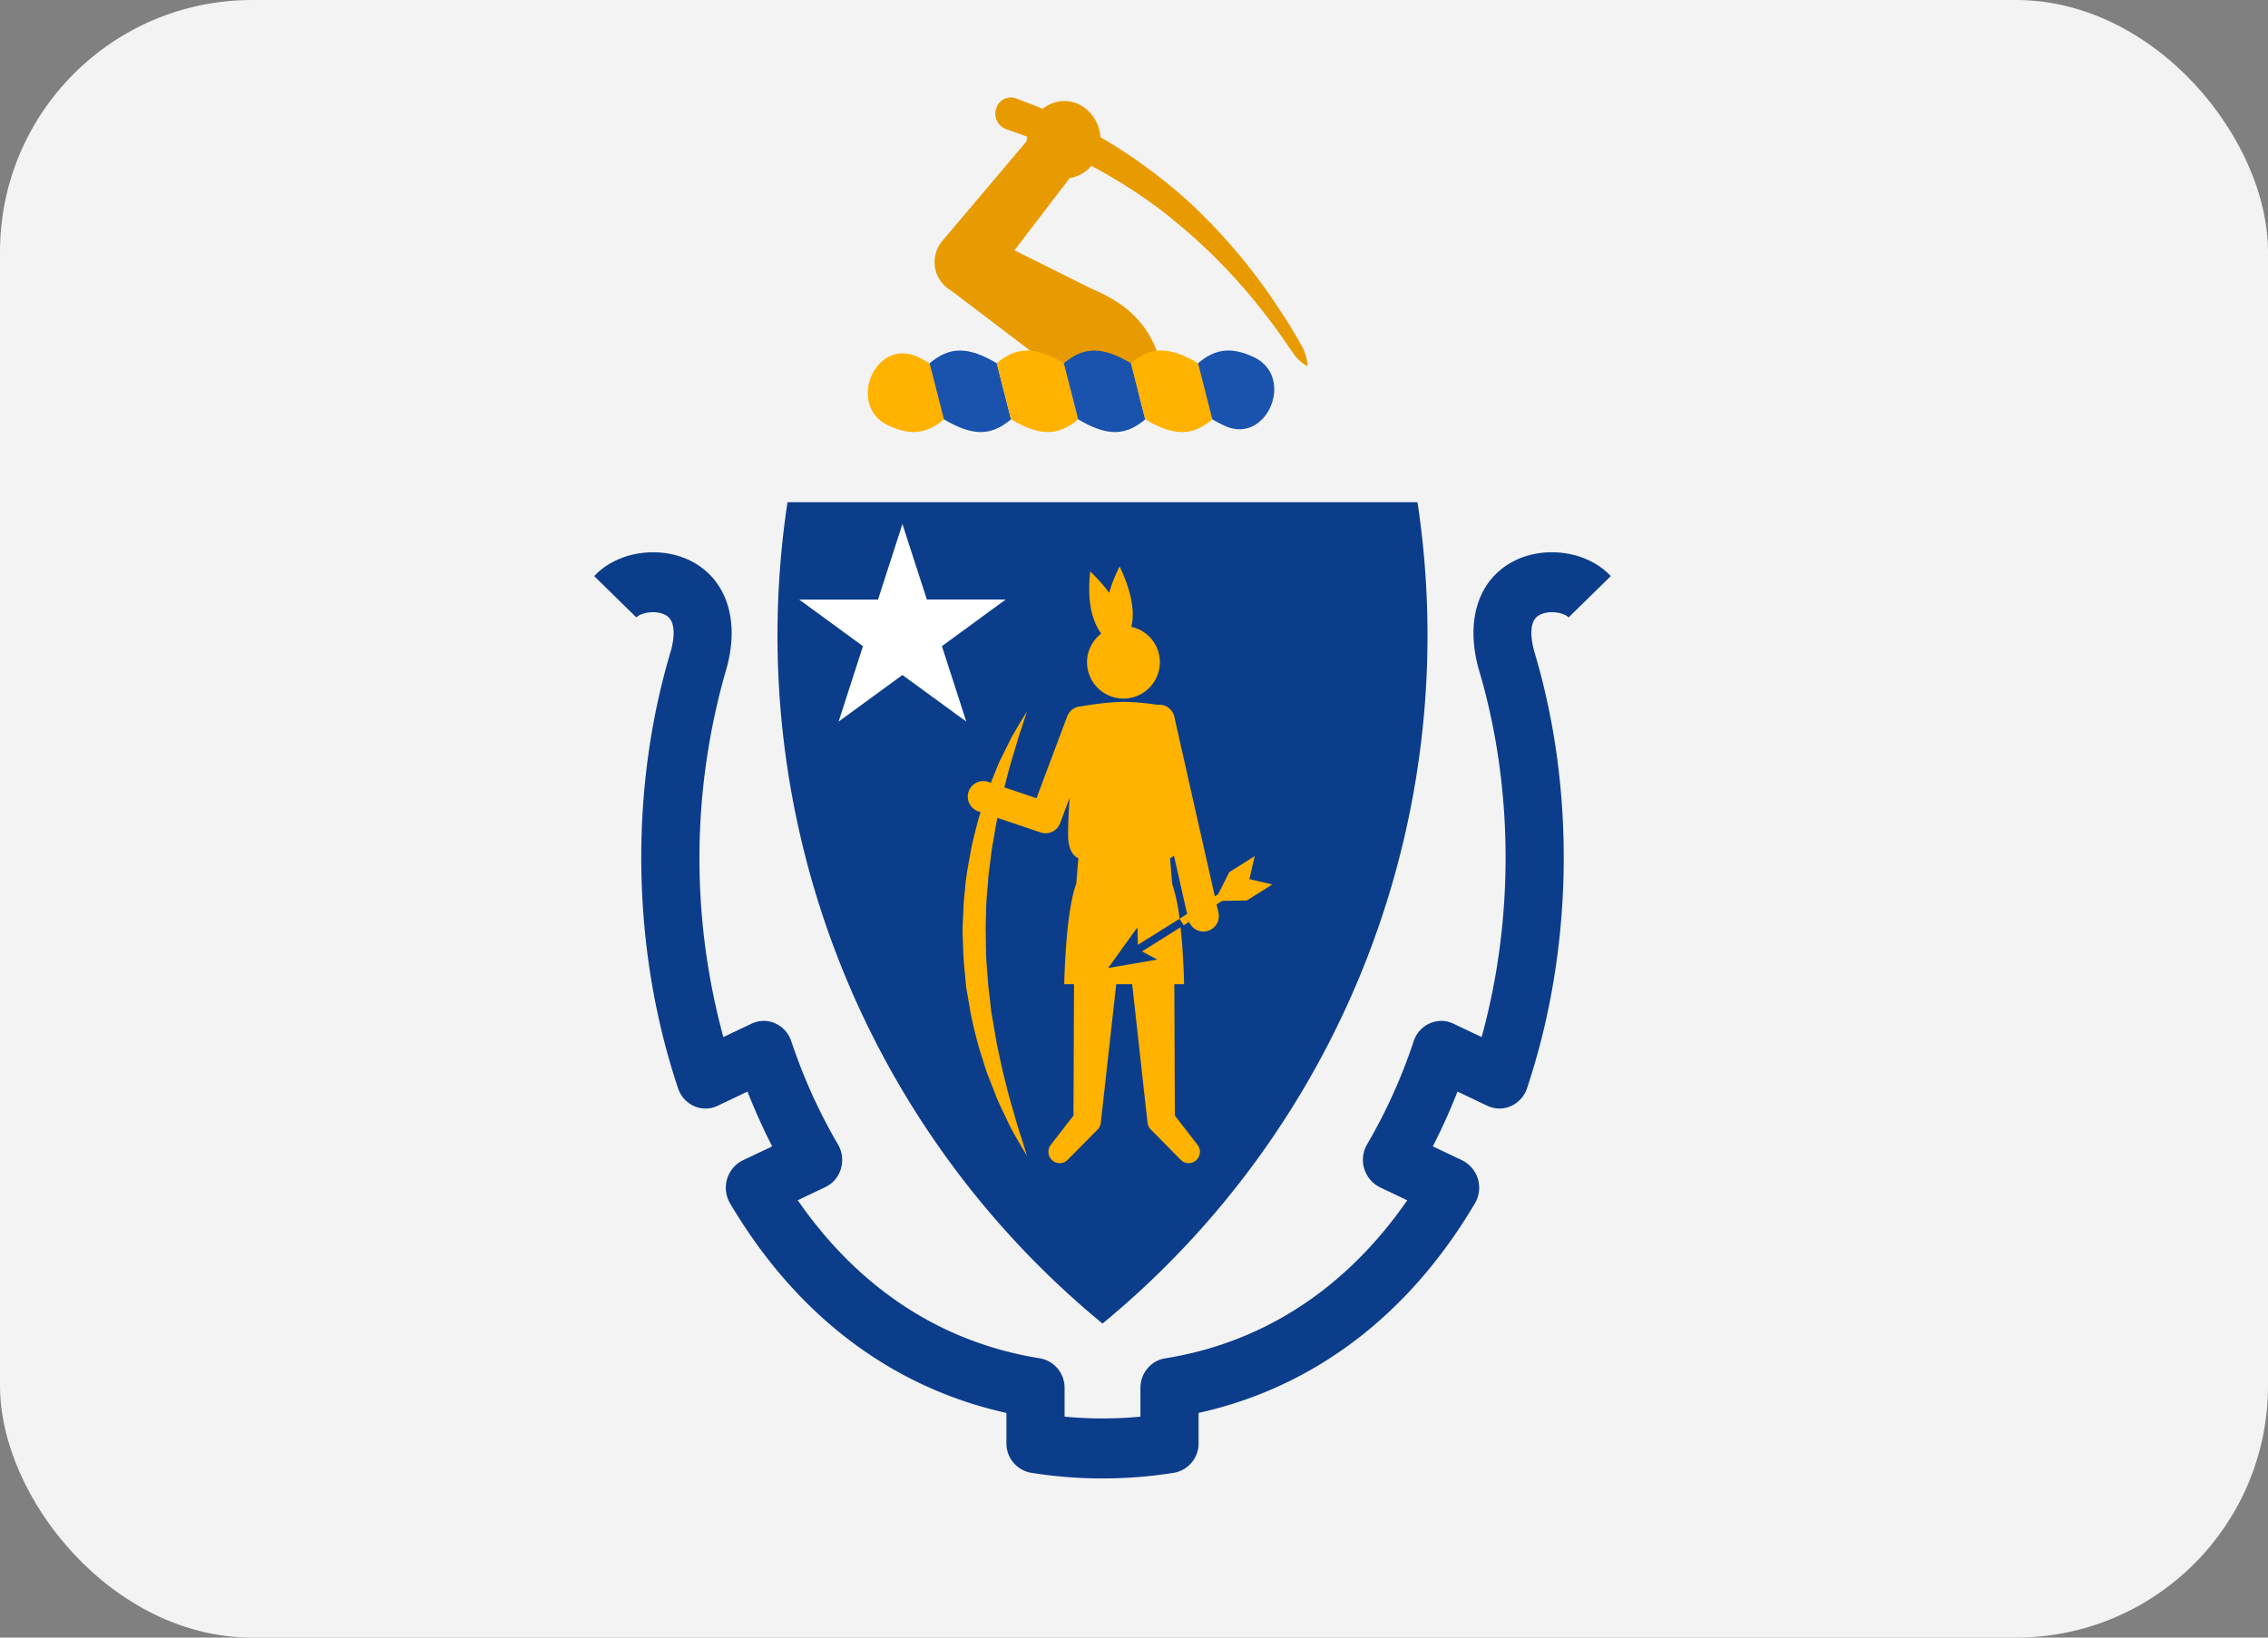 <svg width="36" height="26" viewBox="0 0 36 26" xmlns="http://www.w3.org/2000/svg" xmlns:xlink="http://www.w3.org/1999/xlink"><rect x="0" y="0" width="36" height="26" fill="#808080" stroke="none"/><title>US-MA</title><defs><rect id="a" width="36" height="26" rx="4"/></defs><g fill="none" fill-rule="evenodd"><mask id="b" fill="#fff"><use xlink:href="#a"/></mask><use fill="#F3F3F3" xlink:href="#a"/><g mask="url(#b)"><path d="M12.5 7.974a14.148 14.148 0 0 0 5 13.04 14.149 14.149 0 0 0 5-13.04h-10z" fill="#0B3D8B"/><path d="M17.5 23.473a7.13 7.13 0 0 1-1.134-.09.472.472 0 0 1-.391-.47v-.48c-1.826-.405-3.337-1.55-4.388-3.33a.487.487 0 0 1 .202-.68l.468-.222a9.741 9.741 0 0 1-.392-.87l-.473.225a.445.445 0 0 1-.374.006.47.47 0 0 1-.255-.283c-.738-2.203-.779-4.74-.11-6.96.05-.19.08-.456-.082-.55-.155-.09-.399-.043-.47.034l-.669-.656c.376-.407 1.09-.5 1.593-.209.515.3.708.916.515 1.647a10.792 10.792 0 0 0-.058 5.88l.448-.212a.446.446 0 0 1 .374-.006.47.47 0 0 1 .255.282c.198.59.448 1.14.742 1.64a.49.49 0 0 1 .047.387.47.47 0 0 1-.25.293l-.435.207c.73 1.057 1.94 2.205 3.844 2.51a.473.473 0 0 1 .391.47v.456c.397.038.807.038 1.204 0v-.455c0-.235.166-.434.39-.47 1.904-.306 3.115-1.454 3.845-2.51l-.436-.208a.487.487 0 0 1-.201-.68 8.63 8.63 0 0 0 .74-1.64.472.472 0 0 1 .256-.282.446.446 0 0 1 .374.006l.448.212c.523-1.892.508-4-.053-5.863-.198-.748-.005-1.364.51-1.664.501-.291 1.217-.199 1.593.209l-.67.656c-.07-.077-.315-.124-.47-.034-.162.094-.131.36-.077.566.664 2.204.624 4.741-.113 6.944a.471.471 0 0 1-.256.283.449.449 0 0 1-.374-.006l-.473-.225a9.68 9.68 0 0 1-.392.87l.468.222a.487.487 0 0 1 .202.68c-1.051 1.78-2.562 2.925-4.388 3.33v.48a.472.472 0 0 1-.39.47c-.37.06-.75.09-1.135.09" fill="#0B3D8B"/><path d="M20.683 5.53a7.575 7.575 0 0 0-.382-.628 9.052 9.052 0 0 0-1.433-1.7 8.296 8.296 0 0 0-1.4-1.024c-.024-.32-.271-.575-.581-.575a.558.558 0 0 0-.337.125 4.891 4.891 0 0 0-.17-.069l-.25-.096-.007-.003a.241.241 0 0 0-.31.162.26.26 0 0 0 .154.327l.252.09c.025.008.06.022.088.033-.002.018-.01.034-.01.053l.002.013-1.342 1.588a.52.52 0 0 0 .118.774l.007.003.008.005 1.304.99.163.124c.061.045.093.074.179.132a.898.898 0 0 1 .21.177c.03.044.016.056 0 .05a.027.027 0 0 0-.02 0 .04.04 0 0 1-.007-.025l-.013.105 1.565.06-.006-.106a1.676 1.676 0 0 0-.143-.64 1.555 1.555 0 0 0-.485-.607 2.347 2.347 0 0 0-.468-.265c-.03-.012-.113-.055-.166-.08l-.182-.091-.919-.458.878-1.147a.571.571 0 0 0 .344-.194c.42.225.884.514 1.311.868a8.999 8.999 0 0 1 1.487 1.542c.182.234.318.442.418.584a.623.623 0 0 0 .214.188s.005-.123-.071-.285" fill="#E89B00"/><path d="M19.442 6.762a2.622 2.622 0 0 1-.37-.212l-.053-.785c.273-.229.525-.261.88-.096.667.311.213 1.398-.457 1.093" fill="#1A53AD"/><path d="M14.981 6.66c-.274.229-.525.26-.879.096-.668-.311-.214-1.398.457-1.093.11.05.233.121.368.211l.054.786" fill="#FFB200"/><path d="M16.048 6.658c-.32.269-.609.269-1.065 0l-.227-.891c.32-.269.609-.269 1.066 0l.226.891" fill="#1A53AD"/><path d="M17.113 6.658c-.32.269-.608.269-1.065 0l-.227-.891c.32-.269.61-.269 1.066 0l.226.891" fill="#FFB200"/><path d="M18.179 6.658c-.32.269-.61.269-1.066 0l-.226-.891c.32-.269.608-.269 1.065 0l.227.891" fill="#1A53AD"/><path d="M19.244 6.658c-.32.269-.61.269-1.066 0l-.226-.891c.32-.269.608-.269 1.065 0l.227.891m-1.99 3.852a.58.58 0 0 0 .578.582.58.58 0 0 0 .579-.582.573.573 0 0 0-.453-.557c.06-.253-.002-.572-.186-.96a2.327 2.327 0 0 0-.166.42 2.453 2.453 0 0 0-.301-.34c-.042.391-.006.734.175.987a.574.574 0 0 0-.226.45zm1.507 1.407l.05.224-.05-.224zm1.071 2.041l.084-.365-.404.254-.177.352-.052.032a6443.285 6443.285 0 0 1-.643-2.852.246.246 0 0 0-.12-.16.09.09 0 0 1-.001-.005l-.015-.002a.242.242 0 0 0-.133-.022 3.922 3.922 0 0 0-.527-.047c-.288 0-.674.07-.674.07v.002a.245.245 0 0 0-.23.158l-.488 1.3-.51-.172.03-.113c.04-.165.084-.315.125-.447.039-.133.073-.25.106-.344.063-.19.097-.3.097-.3s-.061.097-.163.27a16.9 16.9 0 0 1-.084.145l-.087.176-.1.202c-.033.071-.061.15-.095.23l-.043.109-.054-.019a.247.247 0 0 0-.156.468l.047.017c-.026.08-.05.163-.07.25a6.23 6.23 0 0 0-.076.313c-.037.215-.086.437-.102.667-.013.115-.024.23-.026.347-.004.117-.014.234-.012.35l.013.351c.005.117.02.232.03.347.005.057.009.114.017.171l.029.168c.02.11.035.22.06.327.048.214.098.419.162.608.031.095.056.19.09.277l.1.252c.058.163.132.306.192.433.058.13.118.235.168.322.1.174.16.273.16.273s-.032-.111-.093-.303a6.373 6.373 0 0 1-.105-.345c-.037-.133-.084-.28-.123-.446a9.866 9.866 0 0 1-.124-.533c-.045-.188-.071-.39-.109-.596-.019-.103-.026-.21-.04-.317a5.171 5.171 0 0 1-.031-.325c-.007-.11-.02-.22-.023-.33a5229.8 5229.8 0 0 1-.005-.335c-.003-.111.003-.222.005-.333 0-.112.008-.222.018-.331l.014-.164a1.72 1.72 0 0 1 .015-.161l.04-.317c.014-.104.037-.205.051-.305.012-.077.026-.152.042-.225l.687.232a.246.246 0 0 0 .308-.147l.152-.405a7.601 7.601 0 0 0-.025.596c0 .319.163.365.163.365l-.034.406c-.173.465-.19 1.594-.19 1.594h.155l-.009 2.086-.36.465a.18.18 0 0 0 .016.238c.07.07.183.07.252-.001l.475-.48a.184.184 0 0 0 .051-.108l.003-.025.242-2.175h.253l.241 2.175.003.025a.183.183 0 0 0 .052.107l.474.481a.177.177 0 0 0 .236.015.18.18 0 0 0 .032-.252l-.36-.465-.009-2.086h.155s-.007-.454-.056-.904l-.612.384.243.129-.78.134.464-.645.008.277.661-.414a2.717 2.717 0 0 0-.117-.555l-.034-.406s.029-.01.062-.042l.209.927-.12.076.065.105.087-.055a.245.245 0 0 0 .466-.146l-.03-.132.089-.056.392-.006.404-.255-.364-.084z" fill="#FFB200"/><path fill="#FFF" d="M14.324 8.32l.388 1.198h1.252l-1.013.741.387 1.198-1.014-.74-1.013.74.387-1.198-1.013-.74h1.252z"/></g></g></svg>